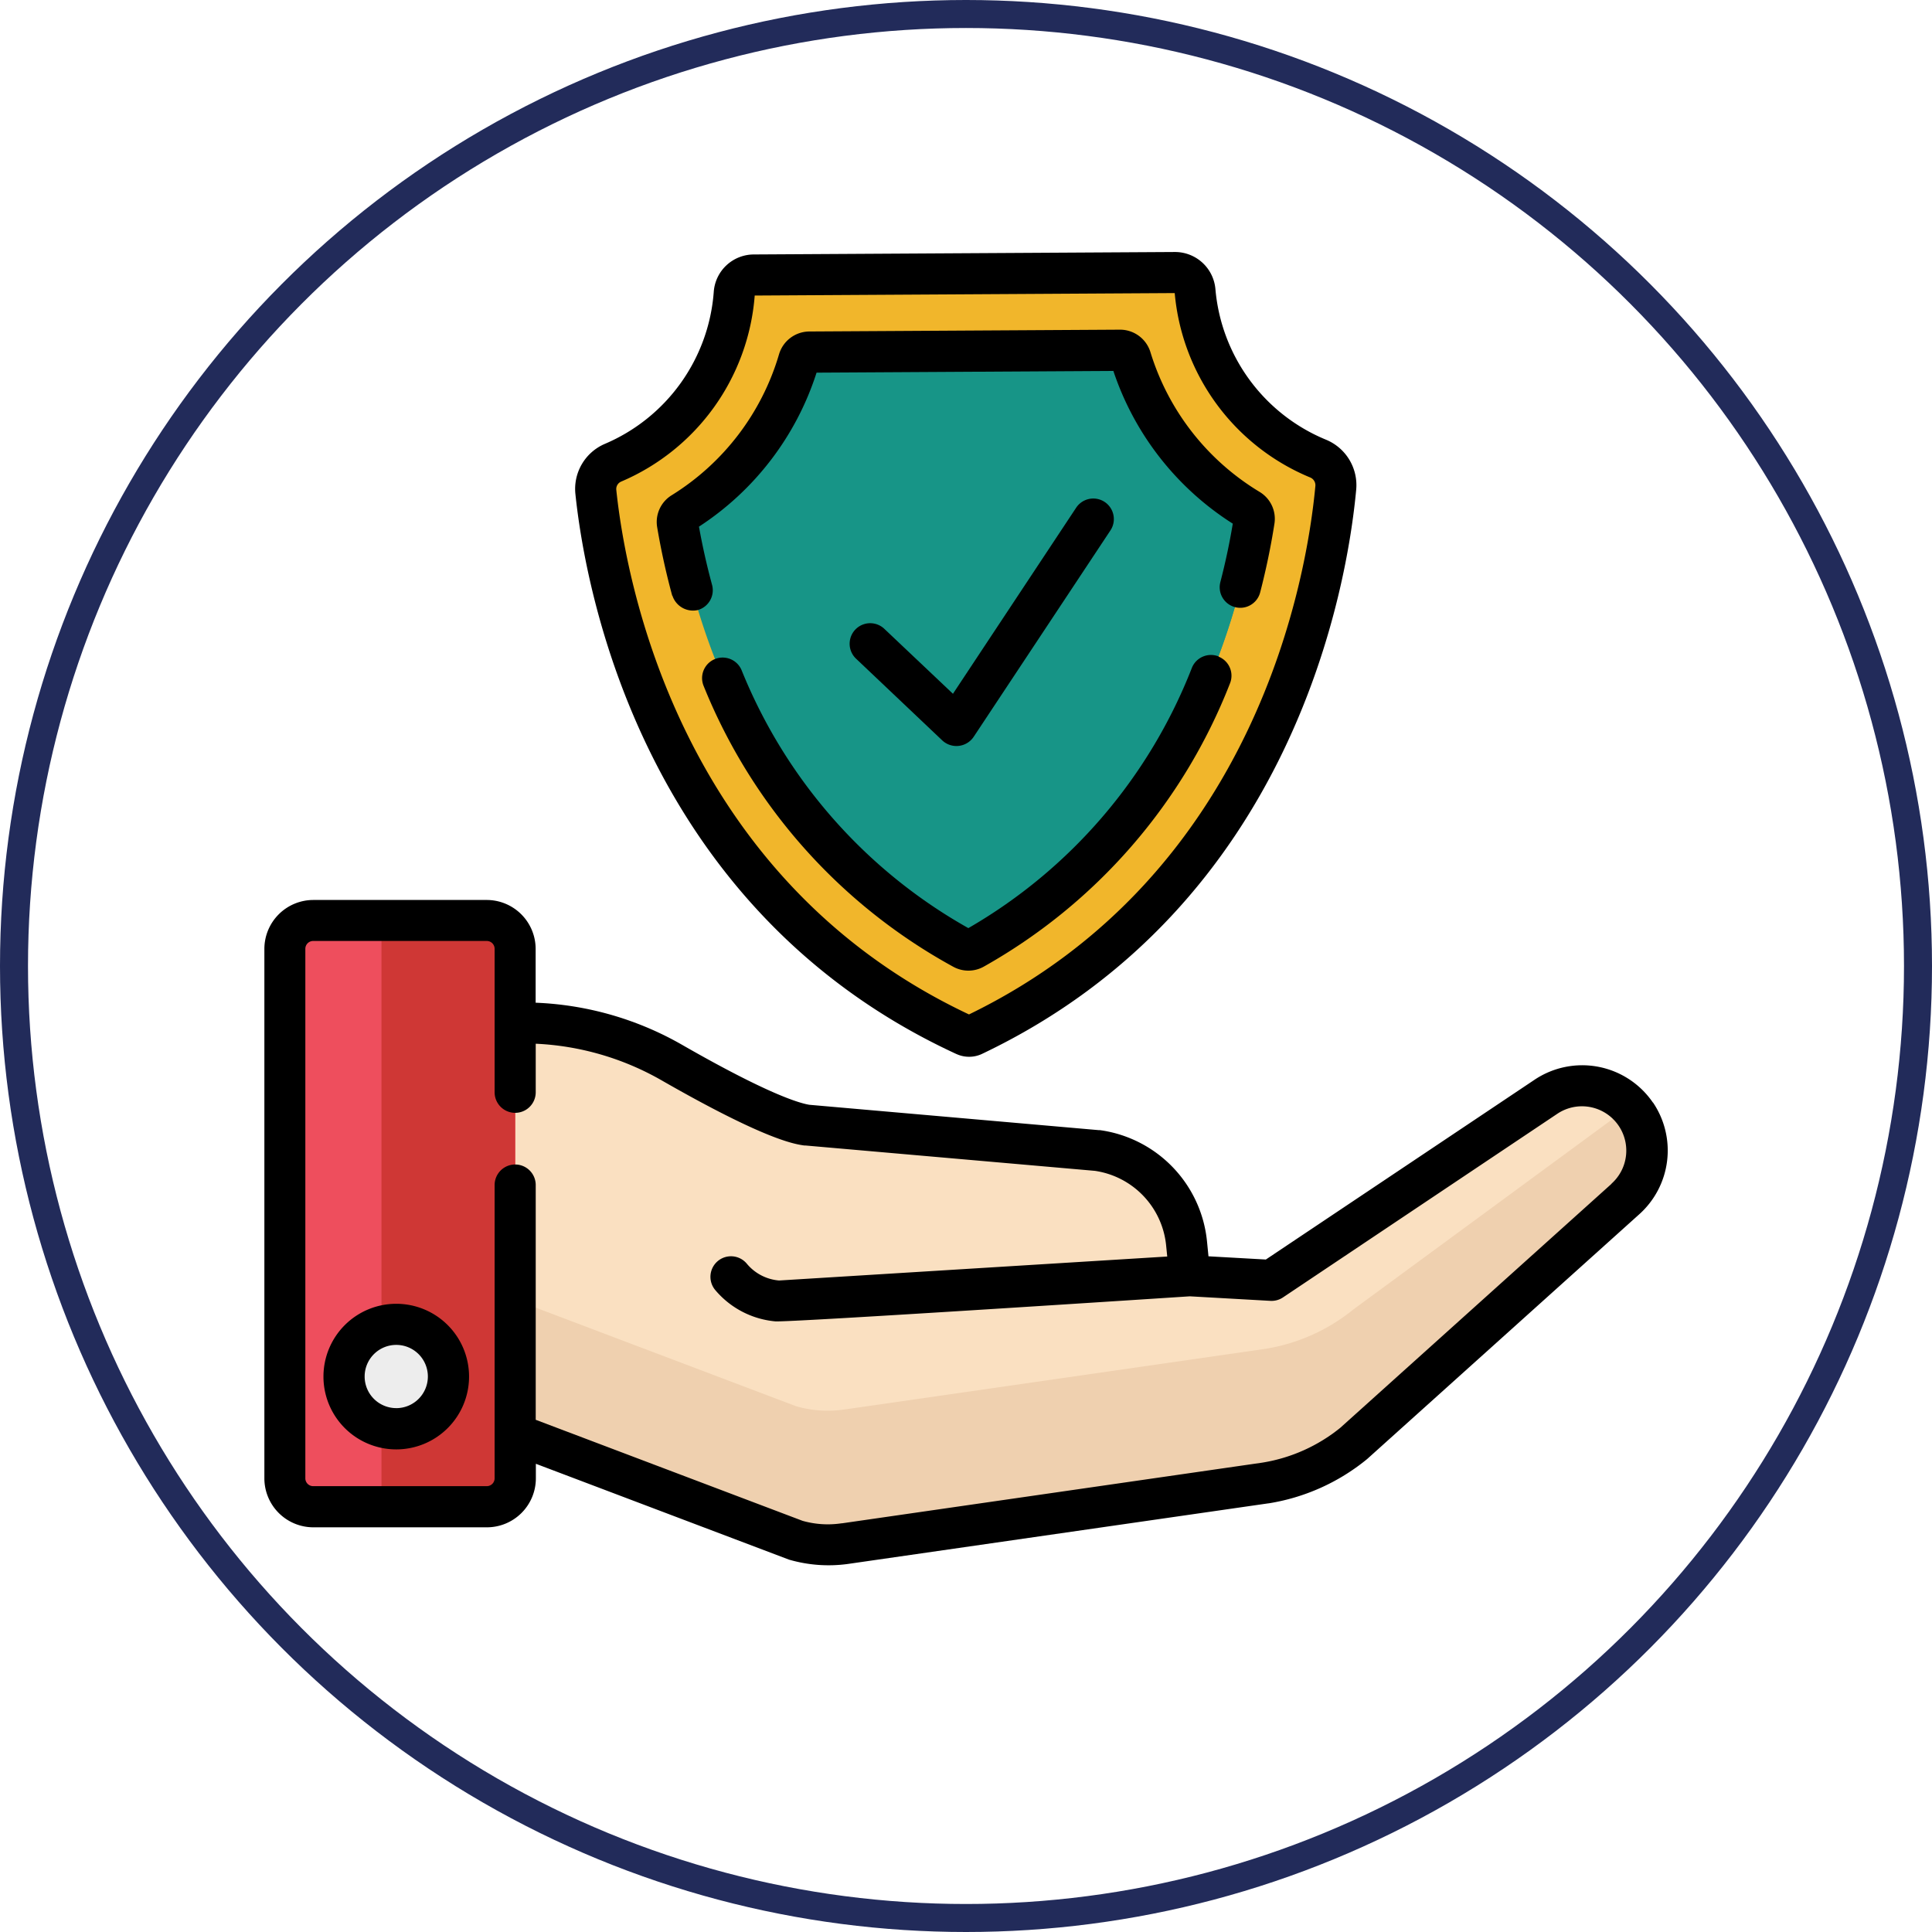 <svg xmlns="http://www.w3.org/2000/svg" width="69" height="69" viewBox="0 0 69 69">
  <g id="Grupo_1000291" data-name="Grupo 1000291" transform="translate(-286 -8749)">
    <g id="Elipse_5563" data-name="Elipse 5563" transform="translate(286 8749)" fill="none" stroke="#222b5a" stroke-width="1">
      <circle cx="34.5" cy="34.5" r="34.5" stroke="none"/>
      <circle cx="34.5" cy="34.5" r="34" fill="none"/>
    </g>
    <g id="proteger" transform="translate(295.442 8757.5)">
      <path id="Trazado_126161" data-name="Trazado 126161" d="M83.335,283.916l-9.8,6.56-2.921-.164-.114-1.15a3.732,3.732,0,0,0-3.191-3.326l-10.363-.908a20.022,20.022,0,0,1-4.826-2.234,10.658,10.658,0,0,0-5.212-1.416l-5.269-.044v12.88l14.914,5.648a4.053,4.053,0,0,0,1.734.115h.01l15.015-2.164a6.645,6.645,0,0,0,3.152-1.412l9.7-8.728a2.317,2.317,0,0,0-2.831-3.656Zm0,0" transform="translate(-37.561 -253.256)" fill="#fae0c1"/>
      <path id="Trazado_126162" data-name="Trazado 126162" d="M86.542,312.505a2.313,2.313,0,0,0-.212-.267l-9.87,7.248a6.644,6.644,0,0,1-3.152,1.412l-15.015,2.164-.01,0a4.059,4.059,0,0,1-1.734-.115L41.636,317.3v4.783l14.914,5.648a4.054,4.054,0,0,0,1.734.115l.01,0,15.015-2.164a6.645,6.645,0,0,0,3.152-1.412l9.7-8.728A2.318,2.318,0,0,0,86.542,312.505Zm0,0" transform="translate(-37.561 -281.225)" fill="#efd0af"/>
      <path id="Trazado_126163" data-name="Trazado 126163" d="M14.7,265.228H8.5a1.014,1.014,0,0,1-1.014-1.014V245.3A1.014,1.014,0,0,1,8.5,244.285h6.2a1.014,1.014,0,0,1,1.014,1.014v18.915A1.014,1.014,0,0,1,14.7,265.228Zm0,0" transform="translate(-6.755 -219.923)" fill="#ee4e5d"/>
      <path id="Trazado_126164" data-name="Trazado 126164" d="M46.479,244.285h-3.76v20.943h3.76a1.014,1.014,0,0,0,1.014-1.014V245.3A1.014,1.014,0,0,0,46.479,244.285Zm0,0" transform="translate(-38.537 -219.923)" fill="#cf3735"/>
      <path id="Trazado_126165" data-name="Trazado 126165" d="M146.677,14.536a7.171,7.171,0,0,1-4.392-6,.709.709,0,0,0-.712-.644l-7.444.044h-.151l-7.444.044a.714.714,0,0,0-.705.663,7.172,7.172,0,0,1-4.327,6.042,1.023,1.023,0,0,0-.614,1.049c.342,3.268,2.332,14.395,13.182,19.4a.337.337,0,0,0,.145.031.343.343,0,0,0,.144-.033c10.79-5.131,12.649-16.28,12.953-19.552a1.028,1.028,0,0,0-.633-1.045Zm0,0" transform="translate(-109.048 -6.671)" fill="#f1b62b"/>
      <path id="Trazado_126166" data-name="Trazado 126166" d="M247.229,14.536a7.171,7.171,0,0,1-4.392-6,.709.709,0,0,0-.712-.644l-4.1.024a7.171,7.171,0,0,0,4.414,6.615,1.034,1.034,0,0,1,.638,1.047c-.281,3.034-1.9,12.838-10.736,18.34a22.331,22.331,0,0,0,2.277,1.214.344.344,0,0,0,.145.031.337.337,0,0,0,.144-.033c10.79-5.131,12.65-16.28,12.953-19.552a1.029,1.029,0,0,0-.633-1.045Zm0,0" transform="translate(-209.601 -6.671)" fill="#f1b62b"/>
      <path id="Trazado_126167" data-name="Trazado 126167" d="M160.94,57.565c-7.424-4.029-9.577-11.5-10.194-15.17a.392.392,0,0,1,.179-.4,9.6,9.6,0,0,0,4.155-5.457.394.394,0,0,1,.377-.282l11.1-.065a.394.394,0,0,1,.38.278,9.6,9.6,0,0,0,4.219,5.408.392.392,0,0,1,.184.4c-.574,3.674-2.638,11.173-10.015,15.289a.4.4,0,0,1-.381,0Zm0,0" transform="translate(-135.985 -32.198)" fill="#179587"/>
      <path id="Trazado_126168" data-name="Trazado 126168" d="M244.624,41.877a9.6,9.6,0,0,1-4.219-5.408.394.394,0,0,0-.38-.278l-4.475.026a9.6,9.6,0,0,0,4.292,5.66.391.391,0,0,1,.183.4c-.513,3.284-2.217,9.624-7.842,13.873a18.776,18.776,0,0,0,2.228,1.419.4.4,0,0,0,.381,0c7.377-4.116,9.441-11.614,10.015-15.289a.392.392,0,0,0-.184-.4Zm0,0" transform="translate(-209.456 -32.198)" fill="#179587"/>
      <path id="Trazado_126169" data-name="Trazado 126169" d="M32.8,393.531a1.863,1.863,0,1,1-1.863-1.863A1.863,1.863,0,0,1,32.8,393.531Zm0,0" transform="translate(-26.228 -352.88)" fill="#ededed"/>
      <path id="Trazado_126170" data-name="Trazado 126170" d="M216.855,99.086a.741.741,0,0,0,1.118-.127l4.886-7.374a.734.734,0,1,0-1.224-.811l-4.4,6.645L214.785,95.1a.734.734,0,1,0-1.011,1.065Zm0,0" transform="translate(-192.643 -81.141)"/>
      <path id="Trazado_126171" data-name="Trazado 126171" d="M127.006,29.142a1.088,1.088,0,0,0,.45.1h.006a1.074,1.074,0,0,0,.455-.1c11.163-5.309,13.055-16.764,13.369-20.148A1.755,1.755,0,0,0,140.2,7.2a6.416,6.416,0,0,1-3.942-5.384A1.45,1.45,0,0,0,134.823.5h-.009L119.774.588a1.438,1.438,0,0,0-1.432,1.34,6.417,6.417,0,0,1-3.885,5.423,1.749,1.749,0,0,0-1.055,1.8c.353,3.38,2.379,14.812,13.6,19.99ZM115.035,8.7a7.878,7.878,0,0,0,4.77-6.645l15-.088a7.88,7.88,0,0,0,4.84,6.586.3.3,0,0,1,.184.3c-.294,3.172-2.056,13.866-12.371,18.877C117.079,22.841,115.194,12.167,114.862,9a.289.289,0,0,1,.173-.3Zm0,0" transform="translate(-102.293)"/>
      <path id="Trazado_126172" data-name="Trazado 126172" d="M143.8,38.3a.774.774,0,0,0,.9.516.735.735,0,0,0,.516-.9c-.187-.689-.344-1.388-.468-2.08a10.325,10.325,0,0,0,4.2-5.5l10.6-.062a10.324,10.324,0,0,0,4.265,5.455c-.115.694-.264,1.395-.444,2.087a.734.734,0,1,0,1.422.368c.21-.812.382-1.636.509-2.45a1.122,1.122,0,0,0-.529-1.139,8.86,8.86,0,0,1-3.9-4.994,1.135,1.135,0,0,0-1.079-.8h-.007l-11.1.065a1.136,1.136,0,0,0-1.076.809,8.86,8.86,0,0,1-3.837,5.04,1.122,1.122,0,0,0-.516,1.145c.137.812.317,1.633.537,2.442Zm0,0" transform="translate(-129.227 -25.527)"/>
      <path id="Trazado_126173" data-name="Trazado 126173" d="M178.161,147.589a.734.734,0,0,0-.959.4,18.492,18.492,0,0,1-7.985,9.3,18.5,18.5,0,0,1-8.1-9.216.734.734,0,0,0-1.351.575,19.915,19.915,0,0,0,8.914,10.022,1.124,1.124,0,0,0,1.089-.006,19.909,19.909,0,0,0,8.79-10.11.733.733,0,0,0-.4-.958Zm0,0" transform="translate(-144.075 -132.642)"/>
      <path id="Trazado_126174" data-name="Trazado 126174" d="M24.183,384.273a2.6,2.6,0,1,0,2.6,2.6A2.6,2.6,0,0,0,24.183,384.273Zm0,3.726a1.129,1.129,0,1,1,1.129-1.129A1.13,1.13,0,0,1,24.183,388Zm0,0" transform="translate(-19.473 -346.209)"/>
      <path id="Trazado_126175" data-name="Trazado 126175" d="M49.59,244.13a3.058,3.058,0,0,0-4.223-.817l-9.6,6.423-2.049-.115-.052-.525a4.455,4.455,0,0,0-3.819-3.98l-.039,0-10.341-.906c-.35-.055-1.47-.376-4.547-2.141a11.42,11.42,0,0,0-5.232-1.505v-1.921a1.749,1.749,0,0,0-1.748-1.748h-6.2A1.75,1.75,0,0,0,0,238.639v18.915A1.75,1.75,0,0,0,1.748,259.3h6.2a1.75,1.75,0,0,0,1.748-1.748v-.521l9.04,3.423a5.055,5.055,0,0,0,2.1.155l15.02-2.165.011,0a7.385,7.385,0,0,0,3.5-1.568l.027-.023,9.7-8.725a3.058,3.058,0,0,0,.5-4Zm-1.475,2.9-9.69,8.716a5.916,5.916,0,0,1-2.785,1.244L20.63,259.157l-.013,0H20.61a3.3,3.3,0,0,1-1.39-.089l-9.529-3.608v-8.384a.734.734,0,0,0-1.468,0v10.475a.28.28,0,0,1-.28.279h-6.2a.28.28,0,0,1-.28-.279V238.639a.28.28,0,0,1,.28-.28h6.2a.28.28,0,0,1,.28.28v5.124a.734.734,0,1,0,1.468,0v-1.734a9.944,9.944,0,0,1,4.5,1.31c3.712,2.129,4.748,2.275,5.089,2.324l.039,0,10.342.906a2.991,2.991,0,0,1,2.545,2.669l.039.391-13.846.855-.028,0a1.673,1.673,0,0,1-1.142-.6.734.734,0,0,0-1.128.94,3.179,3.179,0,0,0,2.139,1.12c.453.047,14.812-.894,14.812-.894l2.878.162a.732.732,0,0,0,.449-.123l9.8-6.56a1.583,1.583,0,0,1,1.93,2.5Zm0,0" transform="translate(0 -213.253)"/>
    </g>
  </g>
</svg>
